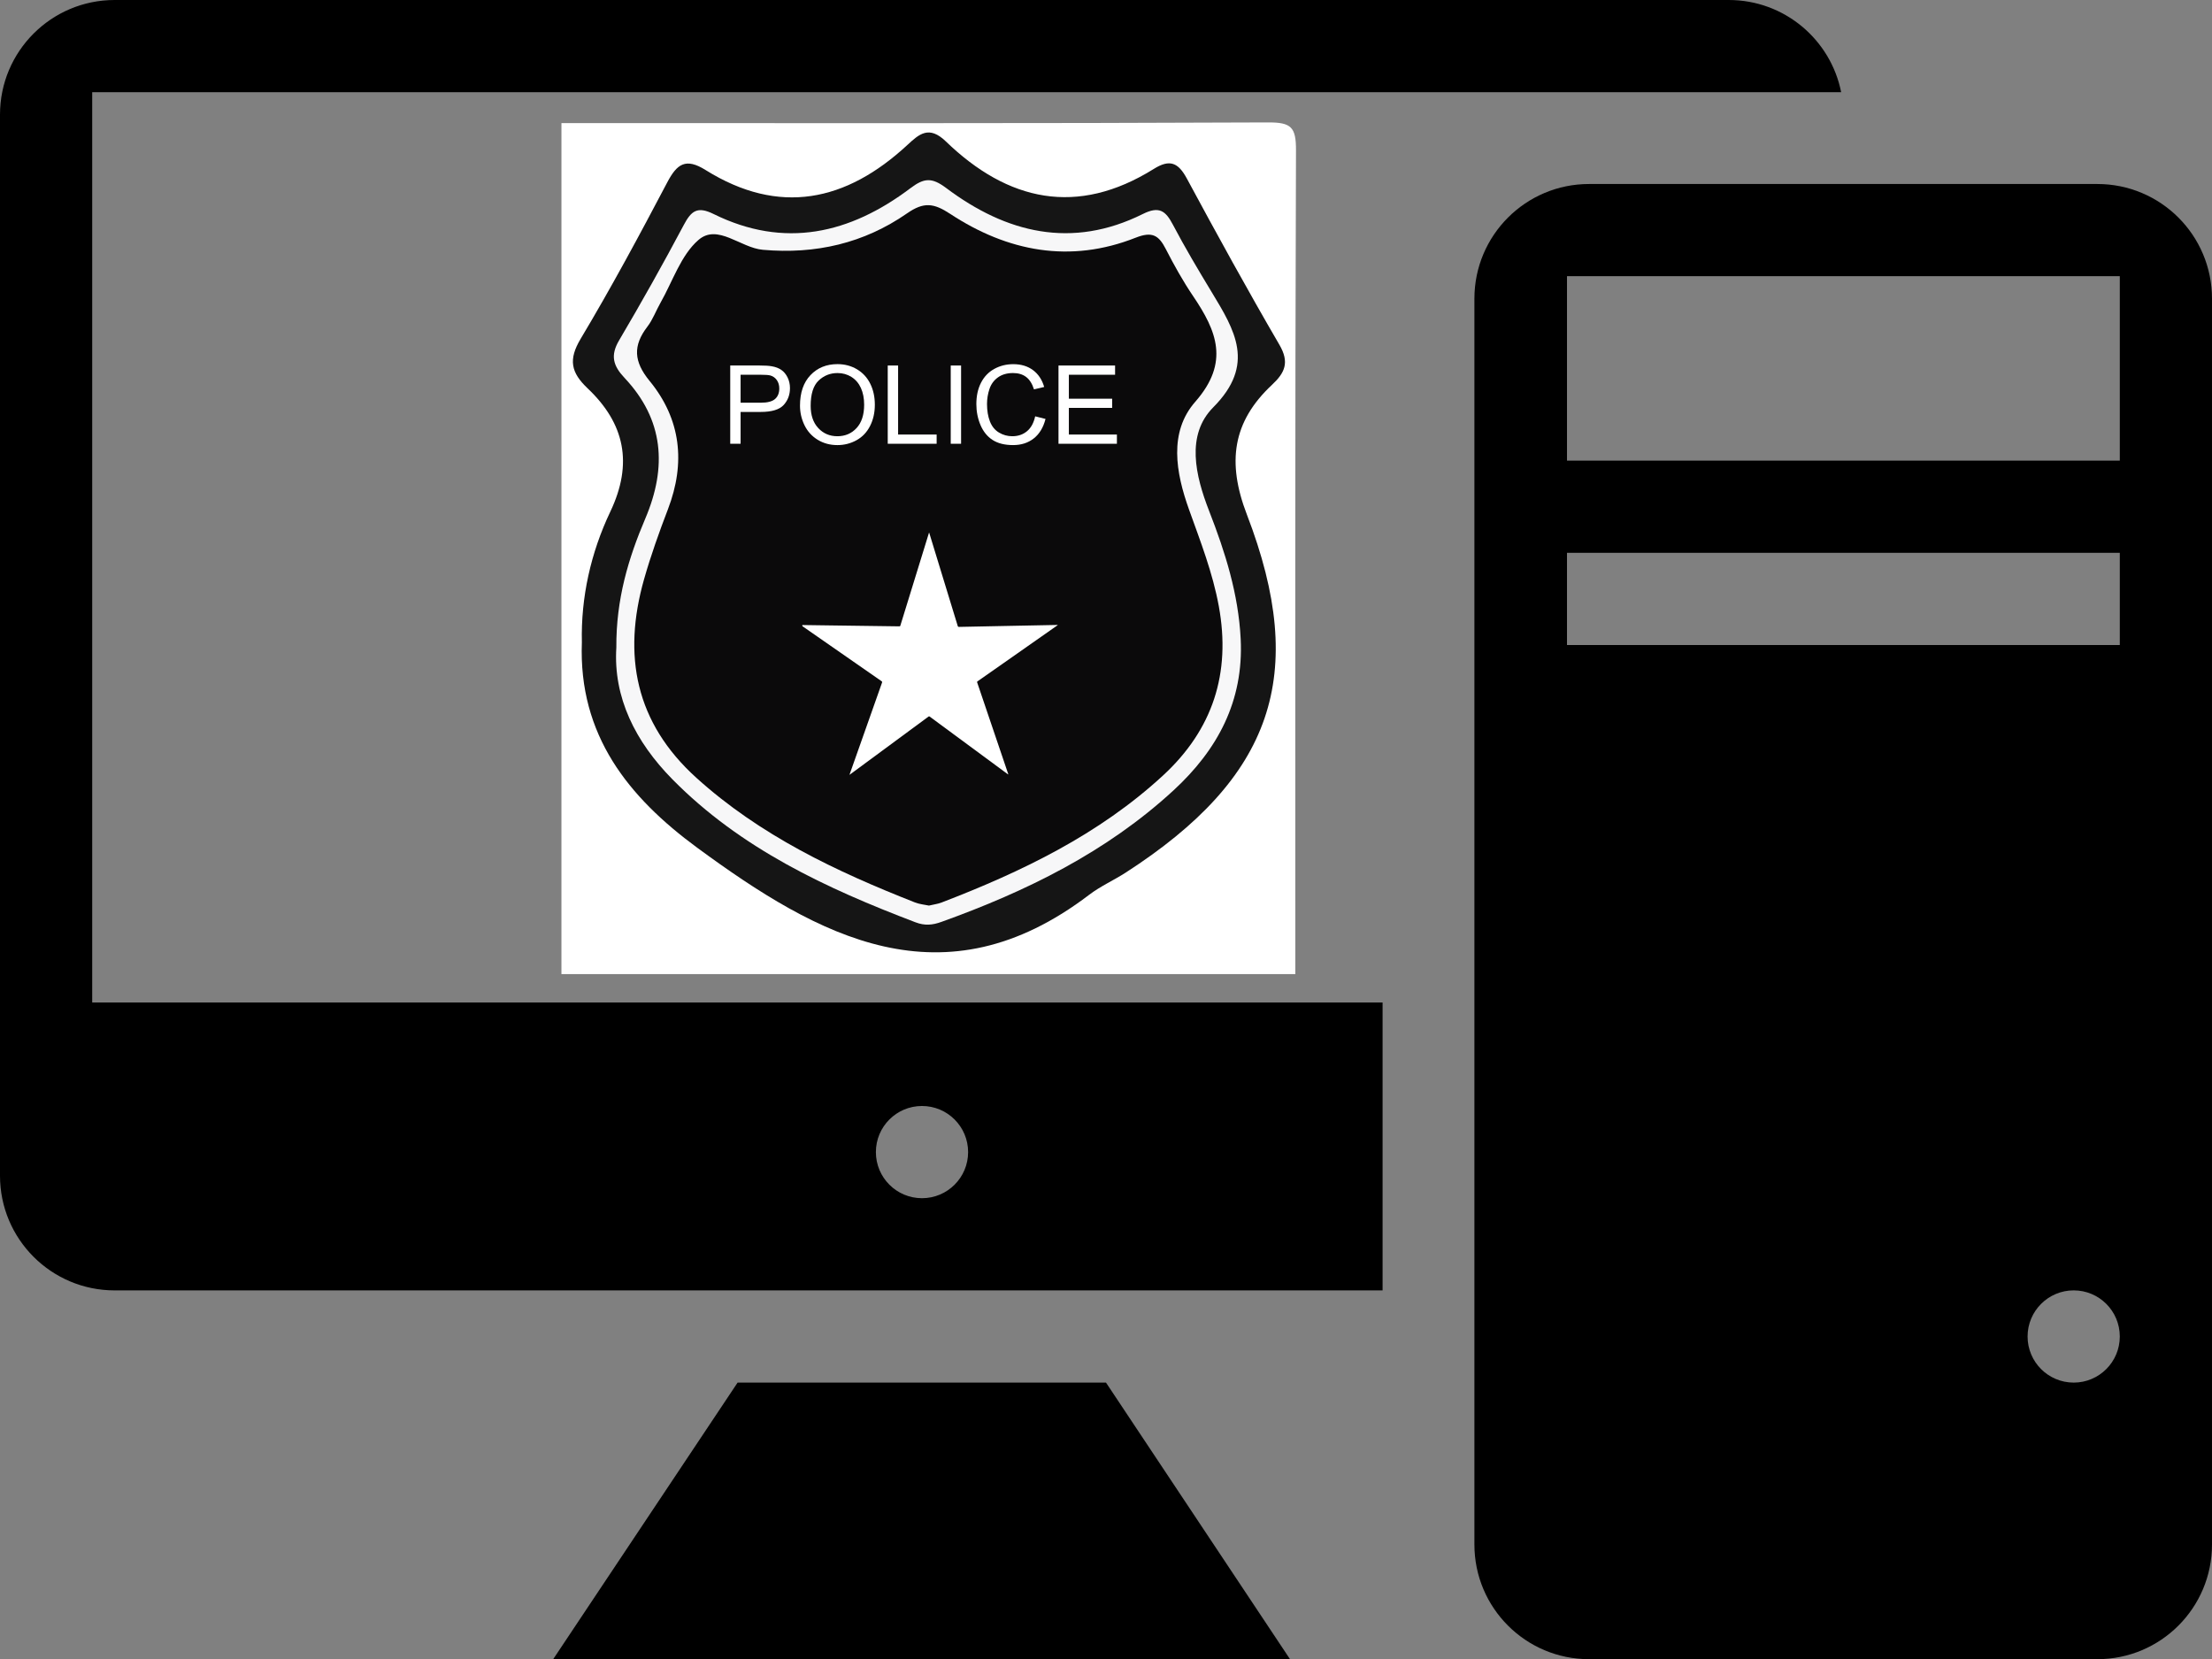 <?xml version="1.0" encoding="utf-8"?>
<!-- Generator: Adobe Illustrator 16.0.0, SVG Export Plug-In . SVG Version: 6.00 Build 0)  -->
<!DOCTYPE svg PUBLIC "-//W3C//DTD SVG 1.1//EN" "http://www.w3.org/Graphics/SVG/1.1/DTD/svg11.dtd">
<svg version="1.1" id="Layer_1" xmlns="http://www.w3.org/2000/svg" xmlns:xlink="http://www.w3.org/1999/xlink" x="0px" y="0px"
	 width="434.024px" height="325.554px" viewBox="143.025 317.119 434.024 325.554"
	 enable-background="new 143.025 317.119 434.024 325.554" xml:space="preserve">
<rect x="143.025" y="317.119" width="434.024" height="325.554" fill="#808080" stroke="none"/>
<g>
	<path d="M432.324,375.715v244.465c0,12.422,10.068,22.493,22.492,22.493h99.74c12.424,0,22.492-10.071,22.492-22.493V375.715
		c0-12.423-10.068-22.491-22.492-22.491h-99.74C442.395,353.223,432.324,363.292,432.324,375.715z M540.865,579.358
		c0-4.997,4.051-9.05,9.047-9.05s9.046,4.053,9.046,9.05c0,4.992-4.05,9.045-9.046,9.045S540.865,584.353,540.865,579.358z
		 M450.49,425.587h108.468v18.09H450.49V425.587z M450.49,371.313h108.468v36.183H450.49V371.313z"/>
	<path d="M143.025,339.611V547.82c0,12.422,10.071,22.492,22.492,22.492h248.789v-56.489H161.116V335.21h253.188h72.287h17.693
		c-2.047-10.313-11.141-18.091-22.055-18.091H165.518C153.097,317.119,143.025,327.19,143.025,339.611z M314.885,543.177
		c0-4.998,4.05-9.048,9.047-9.048s9.05,4.05,9.05,9.048c0,4.994-4.053,9.045-9.05,9.045S314.885,548.172,314.885,543.177z"/>
	<polygon points="360.036,588.403 396.143,642.673 251.567,642.675 287.751,588.403 	"/>
</g>
<g>
	<g>
		<path fill="#FFFFFF" d="M253.188,341.271c46.213,0,92.426,0.083,138.637-0.13c4.571-0.021,5.508,0.921,5.491,5.491
			c-0.201,53.871-0.129,107.743-0.129,161.614c-48,0-96.001,0-144.001,0C253.188,452.588,253.188,396.929,253.188,341.271z"/>
		<path fill="#151515" d="M257.196,443.144c-0.206-8.813,1.75-17.577,5.584-25.638c4.502-9.469,2.808-17.301-4.434-24.167
			c-3.309-3.137-3.837-5.651-1.373-9.771c5.998-10.024,11.537-20.333,16.981-30.674c1.915-3.638,3.623-4.845,7.509-2.418
			c14.441,9.014,27.576,6.225,39.607-4.917c2.304-2.133,4.231-3.893,7.545-0.691c12.165,11.753,25.772,14.781,40.807,5.39
			c3.136-1.959,4.787-1.242,6.478,1.89c5.908,10.957,11.9,21.874,18.167,32.63c1.991,3.421,1.103,5.454-1.448,7.837
			c-7.76,7.254-8.884,15.222-4.939,25.469c12.152,31.565,4.991,51.672-23.769,70.245c-2.354,1.519-4.965,2.673-7.179,4.36
			c-28.641,21.822-53.076,8.276-76.897-9.229C266.376,473.57,256.506,461.405,257.196,443.144z"/>
		<path fill="#F7F7F8" d="M263.959,444.177c-0.062-9.486,2.371-17.528,5.681-25.305c4.305-10.118,3.646-19.413-4.084-27.618
			c-2.221-2.355-2.815-4.372-1.063-7.341c4.397-7.45,8.635-15.001,12.692-22.641c1.463-2.754,2.646-3.748,5.844-2.167
			c13.91,6.872,26.77,3.893,38.615-5.047c2.684-2.024,4.195-2.18,7.023-0.055c11.812,8.875,24.682,12.03,38.599,5.103
			c3.196-1.592,4.456-0.641,5.892,2.087c2.368,4.504,4.979,8.886,7.614,13.242c4.522,7.47,8.685,14.182,0.31,22.606
			c-5.391,5.422-3.521,13.386-0.812,20.332c3.16,8.096,5.748,16.279,6.192,25.107c0.615,12.231-4.559,21.778-13.167,29.71
			c-13.148,12.112-28.867,19.823-45.54,25.813c-1.792,0.646-3.282,0.775-5.104,0.082c-17.493-6.652-34.304-14.469-47.688-28.051
			C267.692,462.658,263.34,453.966,263.959,444.177z"/>
		<path fill="#0B0A0B" d="M325.3,494.806c-0.796-0.173-1.837-0.257-2.768-0.623c-15.465-6.084-30.354-13.13-42.87-24.447
			c-11.97-10.825-14.515-24.014-10.257-38.982c1.322-4.646,2.957-9.219,4.687-13.734c3.487-9.104,2.544-17.662-3.614-25.166
			c-3.113-3.792-3.293-6.901-0.425-10.641c1.07-1.394,1.685-3.13,2.564-4.676c2.395-4.207,4.002-9.341,7.457-12.335
			c3.757-3.257,8.231,1.542,12.625,1.93c10.38,0.916,19.852-1.286,28.291-7.141c3.288-2.28,5.218-2.051,8.494,0.103
			c11.243,7.39,23.502,9.753,36.36,4.671c3.271-1.293,4.546-0.476,5.926,2.215c1.624,3.166,3.368,6.297,5.36,9.24
			c4.64,6.854,7.203,13.004,0.426,20.729c-5.234,5.967-3.832,13.884-1.223,21.166c2.229,6.221,4.631,12.356,5.839,18.941
			c2.418,13.182-1.201,24.245-10.96,33.237c-12.577,11.589-27.687,18.862-43.462,24.922
			C327.048,494.483,326.274,494.576,325.3,494.806z"/>
	</g>
</g>
<g enable-background="new    ">
	<path fill="#FFFFFF" d="M286.306,404.191v-15.354h5.792c1.02,0,1.798,0.049,2.336,0.146c0.754,0.126,1.386,0.365,1.896,0.718
		s0.92,0.847,1.23,1.481c0.311,0.636,0.467,1.334,0.467,2.095c0,1.306-0.416,2.41-1.247,3.314s-2.332,1.356-4.503,1.356h-3.938
		v6.242H286.306z M288.338,396.137h3.97c1.313,0,2.244-0.244,2.796-0.733c0.552-0.488,0.827-1.177,0.827-2.063
		c0-0.642-0.162-1.191-0.486-1.649c-0.325-0.457-0.753-0.759-1.283-0.905c-0.342-0.091-0.975-0.137-1.896-0.137h-3.928V396.137z"/>
	<path fill="#FFFFFF" d="M299.995,396.714c0-2.549,0.684-4.544,2.053-5.985c1.368-1.442,3.135-2.163,5.299-2.163
		c1.418,0,2.695,0.339,3.834,1.016c1.138,0.678,2.006,1.622,2.602,2.833c0.598,1.212,0.896,2.585,0.896,4.121
		c0,1.558-0.314,2.95-0.943,4.179c-0.628,1.229-1.518,2.16-2.67,2.792s-2.396,0.947-3.729,0.947c-1.445,0-2.737-0.349-3.875-1.047
		c-1.139-0.698-2.001-1.651-2.588-2.859C300.288,399.339,299.995,398.061,299.995,396.714z M302.089,396.745
		c0,1.851,0.498,3.308,1.493,4.372c0.995,1.065,2.243,1.598,3.744,1.598c1.528,0,2.788-0.538,3.775-1.613
		c0.988-1.075,1.481-2.601,1.481-4.576c0-1.25-0.211-2.341-0.633-3.273c-0.423-0.932-1.041-1.654-1.854-2.168
		c-0.814-0.513-1.727-0.77-2.739-0.77c-1.438,0-2.676,0.494-3.712,1.481C302.608,392.784,302.089,394.433,302.089,396.745z"/>
	<path fill="#FFFFFF" d="M317.212,404.191v-15.354h2.033v13.542h7.561v1.812H317.212z"/>
	<path fill="#FFFFFF" d="M329.571,404.191v-15.354h2.031v15.354H329.571z"/>
	<path fill="#FFFFFF" d="M346.14,398.808l2.031,0.513c-0.426,1.669-1.191,2.941-2.299,3.817c-1.106,0.877-2.459,1.314-4.059,1.314
		c-1.654,0-3-0.337-4.037-1.011s-1.826-1.649-2.367-2.927c-0.541-1.278-0.811-2.65-0.811-4.116c0-1.599,0.305-2.993,0.916-4.185
		c0.611-1.189,1.48-2.094,2.607-2.712c1.128-0.618,2.369-0.927,3.724-0.927c1.536,0,2.827,0.391,3.875,1.173
		s1.776,1.882,2.188,3.299l-2,0.472c-0.355-1.117-0.873-1.931-1.551-2.44c-0.677-0.51-1.528-0.765-2.555-0.765
		c-1.18,0-2.166,0.282-2.959,0.849c-0.793,0.565-1.35,1.324-1.67,2.277c-0.322,0.953-0.482,1.937-0.482,2.948
		c0,1.306,0.19,2.445,0.571,3.42c0.38,0.974,0.972,1.702,1.774,2.184s1.673,0.723,2.608,0.723c1.138,0,2.102-0.328,2.891-0.984
		S345.86,400.099,346.14,398.808z"/>
	<path fill="#FFFFFF" d="M350.717,404.191v-15.354h11.102v1.812h-9.069v4.702h8.493v1.802h-8.493v5.227h9.426v1.812H350.717z"/>
</g>
<g>
	<path fill="#FFFFFF" d="M300.453,439.76c1.864,0.026,3.728,0.05,5.591,0.077c3.64,0.049,7.283,0.096,10.924,0.146
		c0.85,0.012,1.693,0.021,2.541,0.034c0.106,0.003,0.146-0.029,0.173-0.129c1.56-5.057,3.118-10.111,4.678-15.169
		c0.316-1.036,0.639-2.069,0.958-3.107c0.036,0.025,0.036,0.063,0.048,0.1c1.861,6.081,3.727,12.163,5.584,18.25
		c0.041,0.129,0.091,0.167,0.225,0.163c2.869-0.06,5.736-0.115,8.604-0.172c1.86-0.035,3.726-0.073,5.591-0.11
		c1.653-0.031,3.306-0.063,4.961-0.096c0.082-0.001,0.16,0,0.252,0c-0.02,0.048-0.067,0.063-0.1,0.088
		c-3.639,2.549-7.271,5.099-10.909,7.648c-1.582,1.107-3.166,2.219-4.752,3.325c-0.087,0.062-0.1,0.105-0.067,0.204
		c2.027,5.968,4.049,11.936,6.069,17.9c0.018,0.051,0.051,0.102,0.018,0.169c-0.291-0.214-0.578-0.427-0.866-0.637
		c-4.854-3.577-9.708-7.156-14.56-10.738c-0.078-0.053-0.123-0.046-0.191,0.006c-5.132,3.785-10.264,7.569-15.396,11.353
		c-0.034,0.022-0.067,0.048-0.127,0.09c0.063-0.184,0.117-0.338,0.171-0.494c2.073-5.876,4.146-11.752,6.227-17.627
		c0.041-0.118,0.021-0.173-0.083-0.244c-5.16-3.584-10.321-7.172-15.479-10.76c-0.027-0.021-0.054-0.04-0.081-0.063
		C300.453,439.897,300.453,439.828,300.453,439.76z"/>
</g>
</svg>
